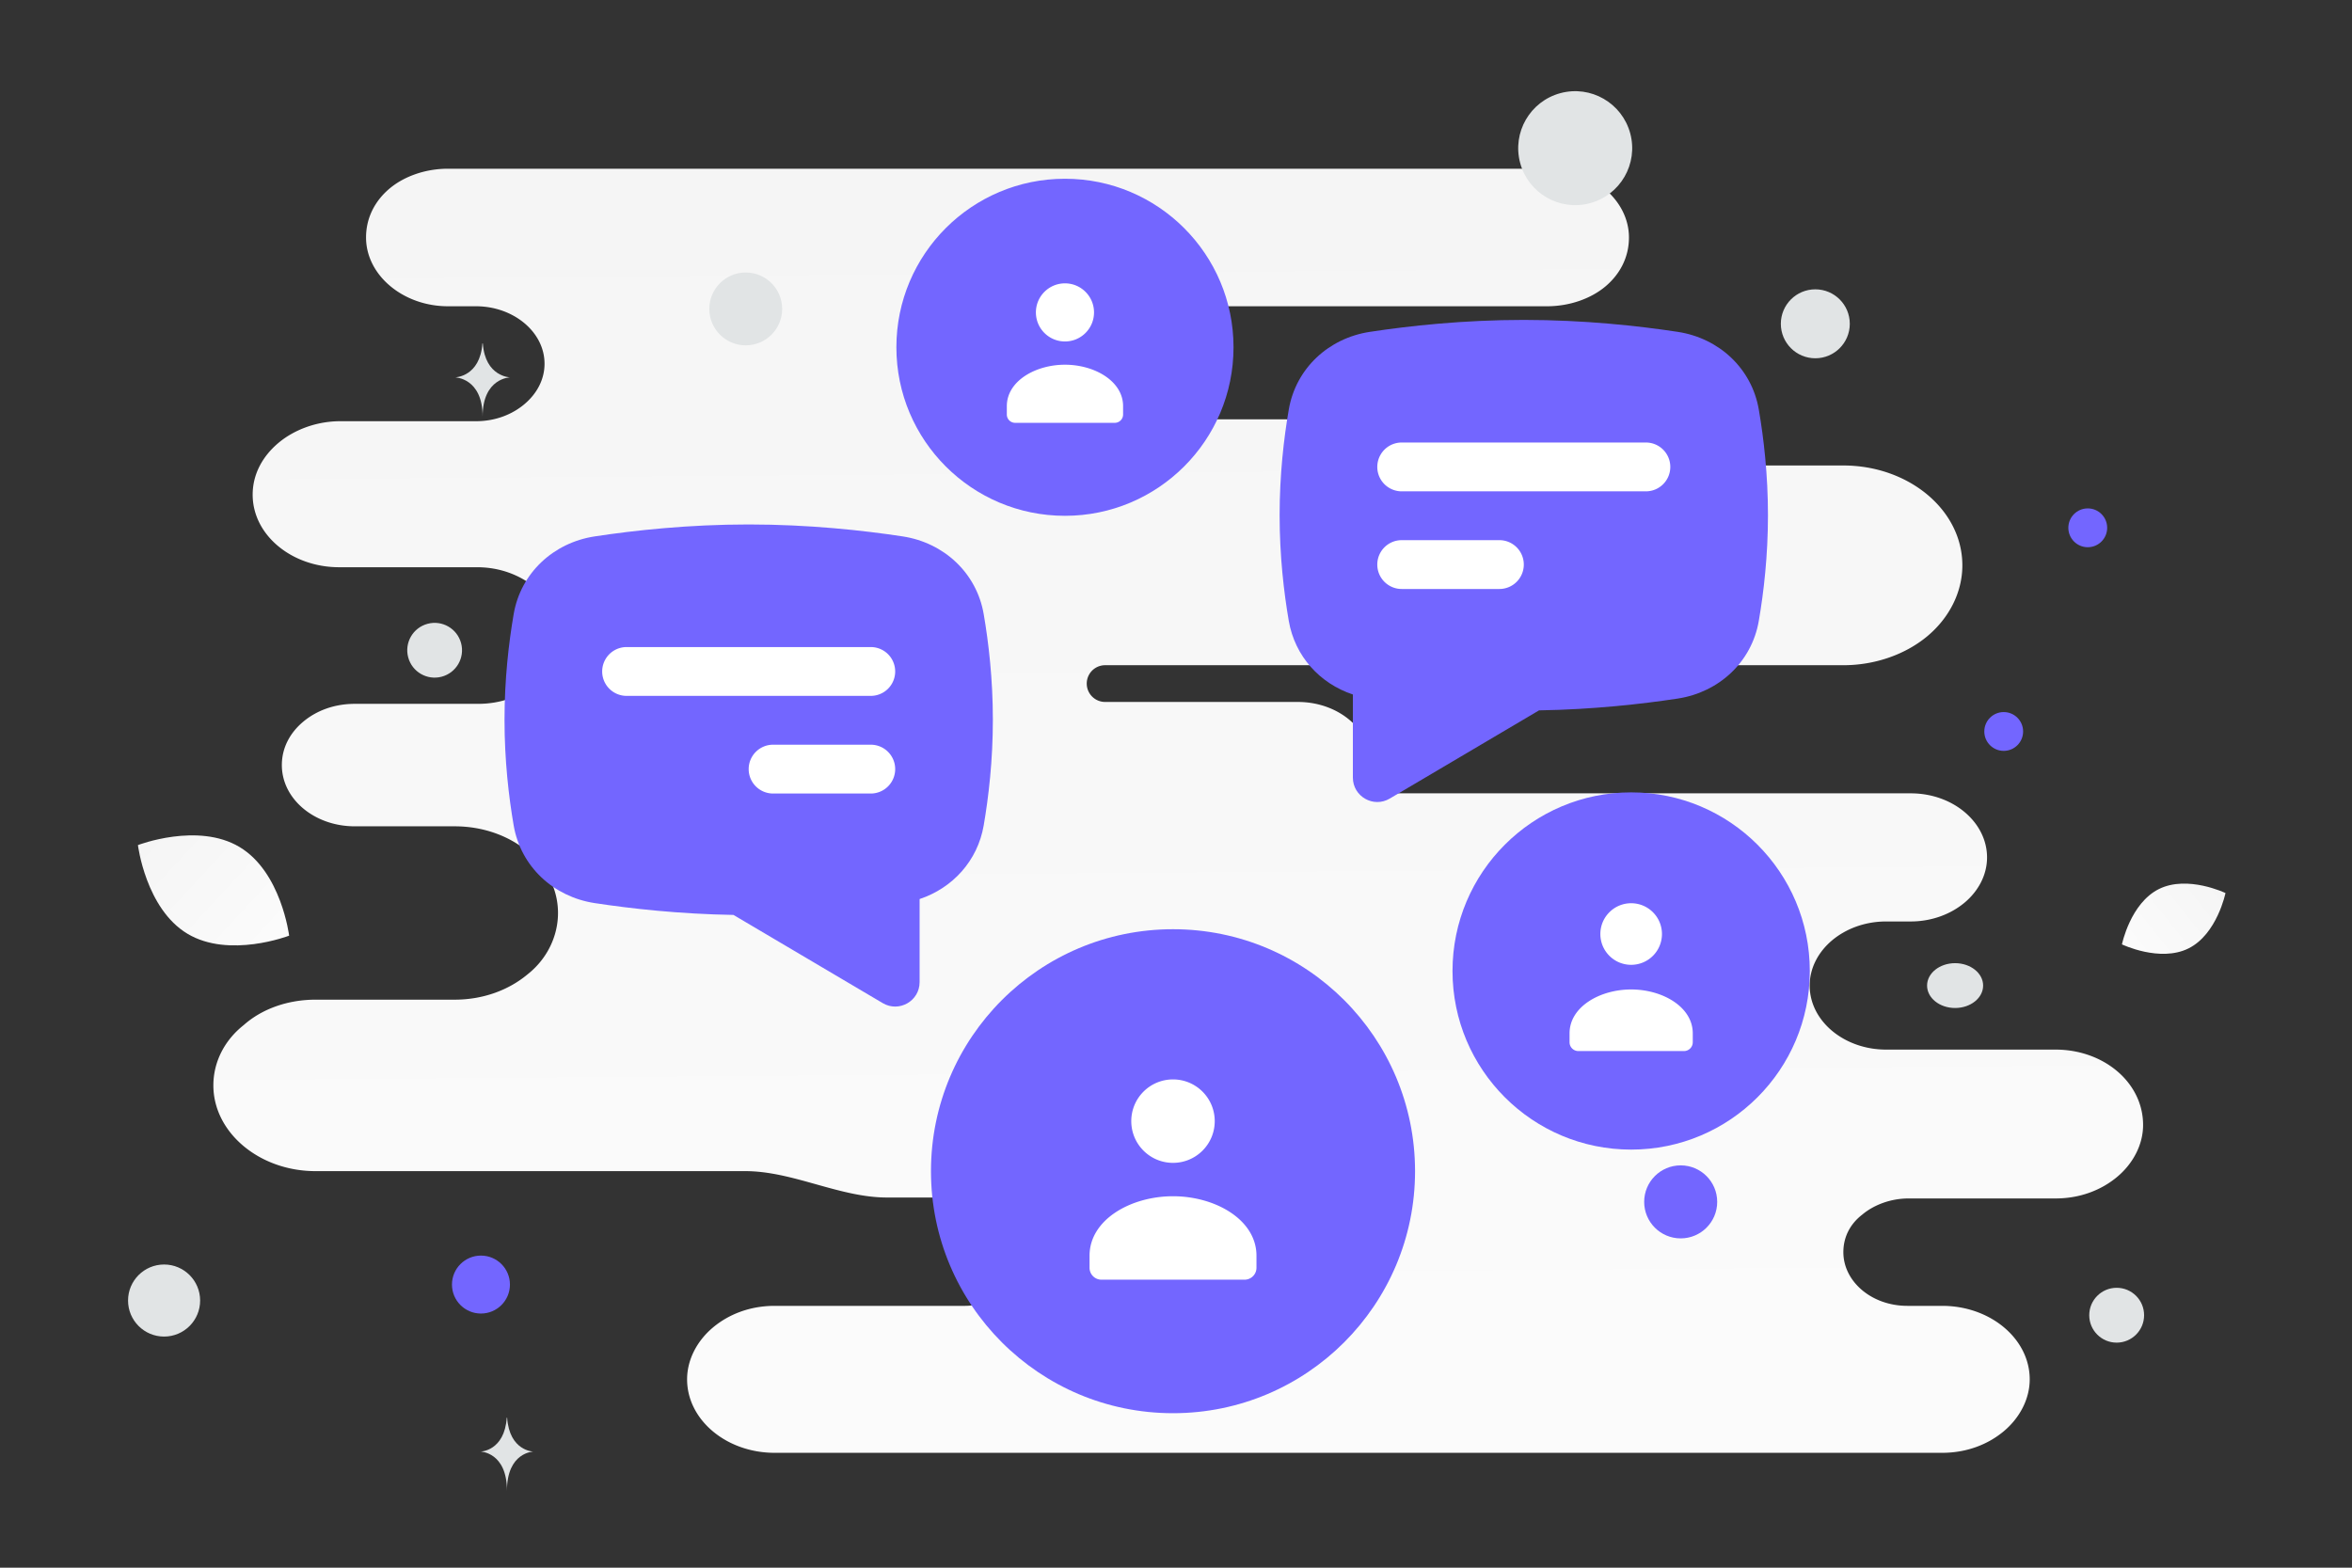 <svg width="900" height="600" viewBox="0 0 900 600" fill="none" xmlns="http://www.w3.org/2000/svg"><rect x="0" y="0" width="900" height="600" fill="#333333" stroke="none"/><path fill="transparent" d="M0 0h900v600H0z"/><path d="M786.557 401.712h-64.864c-15.894 0-29.21-10.817-29.21-24.519 0-6.851 3.436-12.981 8.591-17.308 5.155-4.327 12.457-7.211 20.619-7.211h9.45c8.162 0 15.464-2.885 20.619-7.212 5.155-4.327 8.591-10.457 8.591-17.308 0-13.341-12.886-24.519-29.21-24.519H533.028c-5.177 0-8.503-6.362-8.503-11.538 0-12.981-12.458-23.438-27.922-23.438h-73.726a7.031 7.031 0 0 1 0-14.062H705.37c12.457 0 24.055-4.327 32.217-11.178 8.161-6.851 13.316-16.587 13.316-27.043 0-21.274-20.619-38.221-45.533-38.221H559.466c-22.893 0-45.554-17.669-68.447-17.669h-81.46c-11.948 0-21.634-9.686-21.634-21.634 0-11.949 9.686-21.635 21.634-21.635h182.407c8.591 0 16.753-2.884 22.337-7.572 5.584-4.687 9.021-11.178 9.021-18.75 0-14.423-14.176-26.322-31.358-26.322h-420.54c-8.591 0-16.753 2.885-22.337 7.572-5.584 4.688-9.021 11.178-9.021 18.75 0 14.423 14.176 26.322 31.358 26.322h10.739c14.176 0 26.203 9.736 26.203 21.995 0 6.13-3.007 11.539-7.732 15.505-4.725 3.967-11.168 6.491-18.471 6.491h-51.977c-9.02 0-17.612 3.245-23.626 8.293-6.013 5.048-9.88 11.899-9.88 19.832 0 15.504 15.035 27.764 33.077 27.764h52.836c17.182 0 31.358 11.899 31.358 26.322 0 7.212-3.437 13.702-9.021 18.389-5.584 4.688-13.317 7.572-21.908 7.572h-47.251c-7.733 0-14.605 2.525-19.76 6.851-5.155 4.327-8.162 10.097-8.162 16.587 0 12.981 12.457 23.437 27.922 23.437h38.23c21.908 0 39.52 14.784 39.52 33.173 0 9.015-4.296 17.669-11.598 23.438-7.303 6.13-17.183 9.735-27.922 9.735h-53.265c-10.739 0-20.619 3.606-27.492 9.736-7.302 5.769-11.598 14.062-11.598 23.077 0 18.029 17.612 32.812 39.09 32.812h164.474c18.165 0 36.008 10.096 54.172 10.096h29.955c11.451 0 20.733 9.283 20.733 20.733 0 11.451-9.282 20.734-20.733 20.734h-72.911c-9.45 0-17.612 3.245-23.626 8.293-6.014 5.048-9.88 12.259-9.88 19.832 0 15.504 15.035 28.124 33.506 28.124h446.743c9.45 0 17.612-3.245 23.626-8.293 6.014-5.048 9.88-12.259 9.88-19.831 0-15.505-15.035-28.125-33.506-28.125h-13.316c-13.746 0-24.485-9.375-24.485-20.553 0-5.769 2.577-10.818 7.302-14.423 4.296-3.606 10.739-6.13 17.612-6.13h56.273c9.45 0 17.612-3.245 23.625-8.293 6.014-5.048 9.88-12.26 9.88-19.832 0-16.226-15.034-28.846-33.505-28.846z" fill="url(#a)"/><path d="M837.423 362.992c-10.939 5.426-25.458-1.551-25.458-1.551s3.226-15.772 14.172-21.191c10.939-5.427 25.452 1.543 25.452 1.543s-3.227 15.772-14.166 21.199z" fill="url(#b)"/><path d="M71.747 357.381c15.974 9.574 38.891.724 38.891.724s-2.996-24.369-18.98-33.932c-15.974-9.574-38.881-.734-38.881-.734s2.996 24.368 18.97 33.942z" fill="url(#c)"/><circle cx="798.887" cy="202.007" r="7.429" transform="rotate(180 798.887 202.007)" fill="#7366ff"/><circle cx="643.121" cy="459.993" r="13.972" transform="rotate(180 643.121 459.993)" fill="#7366ff"/><circle r="11.091" transform="matrix(-1 0 0 1 184.039 491.641)" fill="#7366ff"/><circle r="7.425" transform="matrix(-1 0 0 1 766.726 279.955)" fill="#7366ff"/><circle r="13.79" transform="matrix(-1 0 0 1 62.79 497.753)" fill="#E1E4E5"/><circle r="10.495" transform="matrix(-1 0 0 1 809.951 503.372)" fill="#E1E4E5"/><circle r="13.193" transform="matrix(-1 0 0 1 694.637 123.928)" fill="#E1E4E5"/><circle r="10.478" transform="scale(1 -1) rotate(-75 -79.007 -232.809)" fill="#E1E4E5"/><circle r="13.94" transform="matrix(-1 0 0 1 285.358 118.233)" fill="#E1E4E5"/><ellipse rx="10.723" ry="8.578" transform="matrix(-1 0 0 1 748.126 377.211)" fill="#E1E4E5"/><circle r="21.807" transform="scale(1 -1) rotate(-75 264.426 -421.117)" fill="#E1E4E5"/><path d="M184.597 131.416h.153c.904 12.815 10.436 13.013 10.436 13.013s-10.511.205-10.511 15.014c0-14.809-10.51-15.014-10.51-15.014s9.528-.198 10.432-13.013zm9.315 411.176h.147c.868 12.778 10.019 12.975 10.019 12.975s-10.09.204-10.09 14.969c0-14.765-10.091-14.969-10.091-14.969s9.147-.197 10.015-12.975z" fill="#E1E4E5"/><circle r="92.618" transform="matrix(-1 0 0 1 448.856 448.256)" fill="#7366ff"/><path fill-rule="evenodd" clip-rule="evenodd" d="M480.793 480.66v4.557a4.561 4.561 0 0 1-4.563 4.557h-54.749a4.561 4.561 0 0 1-4.563-4.557v-4.63c0-13.79 15.777-22.75 31.938-22.75 16.16 0 31.937 8.964 31.937 22.75m-20.646-62.786c6.236 6.236 6.236 16.347 0 22.583-6.236 6.236-16.347 6.236-22.583 0-6.236-6.236-6.236-16.347 0-22.583 6.236-6.236 16.347-6.236 22.583 0z" fill="#fff"/><circle r="68.361" transform="matrix(-1 0 0 1 624.168 371.625)" fill="#7366ff"/><path fill-rule="evenodd" clip-rule="evenodd" d="M647.741 395.542v3.364a3.366 3.366 0 0 1-3.368 3.363h-40.41a3.366 3.366 0 0 1-3.368-3.363v-3.418c0-10.178 11.645-16.791 23.573-16.791s23.573 6.616 23.573 16.791m-15.239-46.342c4.603 4.603 4.603 12.066 0 16.669-4.602 4.603-12.065 4.603-16.668 0s-4.603-12.066 0-16.669c4.603-4.602 12.066-4.602 16.668 0z" fill="#fff"/><circle r="64.502" transform="matrix(-1 0 0 1 407.508 132.913)" fill="#7366ff"/><path fill-rule="evenodd" clip-rule="evenodd" d="M429.751 155.48v3.174a3.177 3.177 0 0 1-3.178 3.174h-38.129a3.177 3.177 0 0 1-3.177-3.174v-3.224c0-9.604 10.987-15.844 22.242-15.844 11.254 0 22.242 6.243 22.242 15.844m-14.379-43.726c4.343 4.343 4.343 11.384 0 15.727s-11.385 4.343-15.728 0-4.343-11.384 0-15.727 11.385-4.343 15.728 0z" fill="#fff"/><path d="M664.894 207.096v-43.663l-15.719-25.499-104.092-4.191-42.265 13.622-2.795 53.094 2.795 46.807 19.91 12.575 6.637 33.882 50.649-30.04 50.998-3.842 33.882-18.164v-34.581z" fill="#7366ff"/><path fill-rule="evenodd" clip-rule="evenodd" d="M536.368 252.322v28.906l47.297-27.948 4.944-.081c19.657-.322 37.348-2.302 50.575-4.314 8.348-1.27 14.149-7.097 15.409-14.412 1.748-10.147 3.237-23.003 3.237-37.288 0-14.285-1.489-27.141-3.237-37.288-1.26-7.316-7.061-13.142-15.409-14.412-14.467-2.202-34.252-4.36-56.1-4.36s-41.633 2.158-56.1 4.36c-8.348 1.27-14.149 7.096-15.409 14.412-1.748 10.147-3.237 23.003-3.237 37.288 0 14.285 1.489 27.141 3.237 37.288 1.094 6.353 5.532 11.444 12.003 13.596l12.79 4.253zm-43.208-95.597c2.711-15.741 15.222-27.312 31.013-29.714 15.13-2.302 35.886-4.572 58.911-4.572 23.026 0 43.781 2.27 58.911 4.572 15.791 2.402 28.302 13.973 31.013 29.714 1.89 10.97 3.508 24.906 3.508 40.46 0 15.554-1.618 29.49-3.508 40.46-2.711 15.74-15.222 27.311-31.013 29.714-13.841 2.106-32.391 4.185-53.08 4.523l-57.137 33.763c-6.228 3.681-14.096-.809-14.096-8.044v-31.8c-12.646-4.205-22.195-14.644-24.522-28.156-1.89-10.97-3.508-24.906-3.508-40.46 0-15.554 1.618-29.49 3.508-40.46z" fill="#7366ff"/><path fill-rule="evenodd" clip-rule="evenodd" d="M536.368 169.363a9.343 9.343 0 1 0 0 18.686H629.8c5.16 0 9.344-4.183 9.344-9.343s-4.184-9.343-9.344-9.343h-93.432zm0 37.372c-5.16 0-9.343 4.184-9.343 9.344a9.343 9.343 0 0 0 9.343 9.343h37.373a9.343 9.343 0 0 0 9.343-9.343c0-5.16-4.183-9.344-9.343-9.344h-37.373z" fill="#fff"/><path d="M204.676 285.38v-43.663l15.719-25.499 104.092-4.192 42.265 13.623 2.795 53.094-2.795 46.807-19.91 12.575-6.636 33.882-50.649-30.04-50.998-3.842-33.883-18.164V285.38z" fill="#7366ff"/><path fill-rule="evenodd" clip-rule="evenodd" d="M333.202 330.606v28.906l-47.297-27.948-4.944-.081c-19.657-.322-37.347-2.301-50.575-4.314-8.348-1.27-14.149-7.096-15.409-14.412-1.748-10.147-3.236-23.003-3.236-37.288 0-14.285 1.488-27.141 3.236-37.288 1.26-7.316 7.061-13.142 15.409-14.412 14.468-2.202 34.253-4.36 56.1-4.36 21.848 0 41.633 2.158 56.1 4.36 8.348 1.27 14.149 7.096 15.409 14.412 1.748 10.147 3.237 23.003 3.237 37.288 0 14.285-1.489 27.141-3.237 37.288-1.094 6.353-5.532 11.445-12.003 13.596l-12.79 4.253zm43.208-95.597c-2.711-15.741-15.222-27.311-31.013-29.714-15.129-2.302-35.885-4.572-58.911-4.572-23.025 0-43.781 2.27-58.911 4.572-15.79 2.403-28.302 13.973-31.013 29.714-1.89 10.97-3.508 24.906-3.508 40.46 0 15.554 1.618 29.49 3.508 40.46 2.711 15.74 15.223 27.311 31.013 29.714 13.842 2.106 32.392 4.185 53.08 4.524l57.137 33.762c6.229 3.681 14.097-.809 14.097-8.043v-31.801c12.645-4.205 22.194-14.644 24.521-28.156 1.89-10.97 3.508-24.906 3.508-40.46 0-15.554-1.618-29.49-3.508-40.46z" fill="#7366ff"/><path fill-rule="evenodd" clip-rule="evenodd" d="M333.202 247.647a9.343 9.343 0 1 1 0 18.686H239.77a9.343 9.343 0 1 1 0-18.686h93.432zm0 37.372c5.16 0 9.343 4.184 9.343 9.344a9.343 9.343 0 0 1-9.343 9.343h-37.373a9.343 9.343 0 0 1-9.343-9.343c0-5.16 4.183-9.344 9.343-9.344h37.373z" fill="#fff"/><defs><linearGradient id="a" x1="466.6" y1="831.582" x2="456.513" y2="-470.156" gradientUnits="userSpaceOnUse"><stop stop-color="#fff"/><stop offset="1" stop-color="#EEE"/></linearGradient><linearGradient id="b" x1="795.415" y1="379.919" x2="885.643" y2="308.548" gradientUnits="userSpaceOnUse"><stop stop-color="#fff"/><stop offset="1" stop-color="#EEE"/></linearGradient><linearGradient id="c" x1="133.562" y1="388.199" x2="5.03" y2="268.776" gradientUnits="userSpaceOnUse"><stop stop-color="#fff"/><stop offset="1" stop-color="#EEE"/></linearGradient></defs></svg>